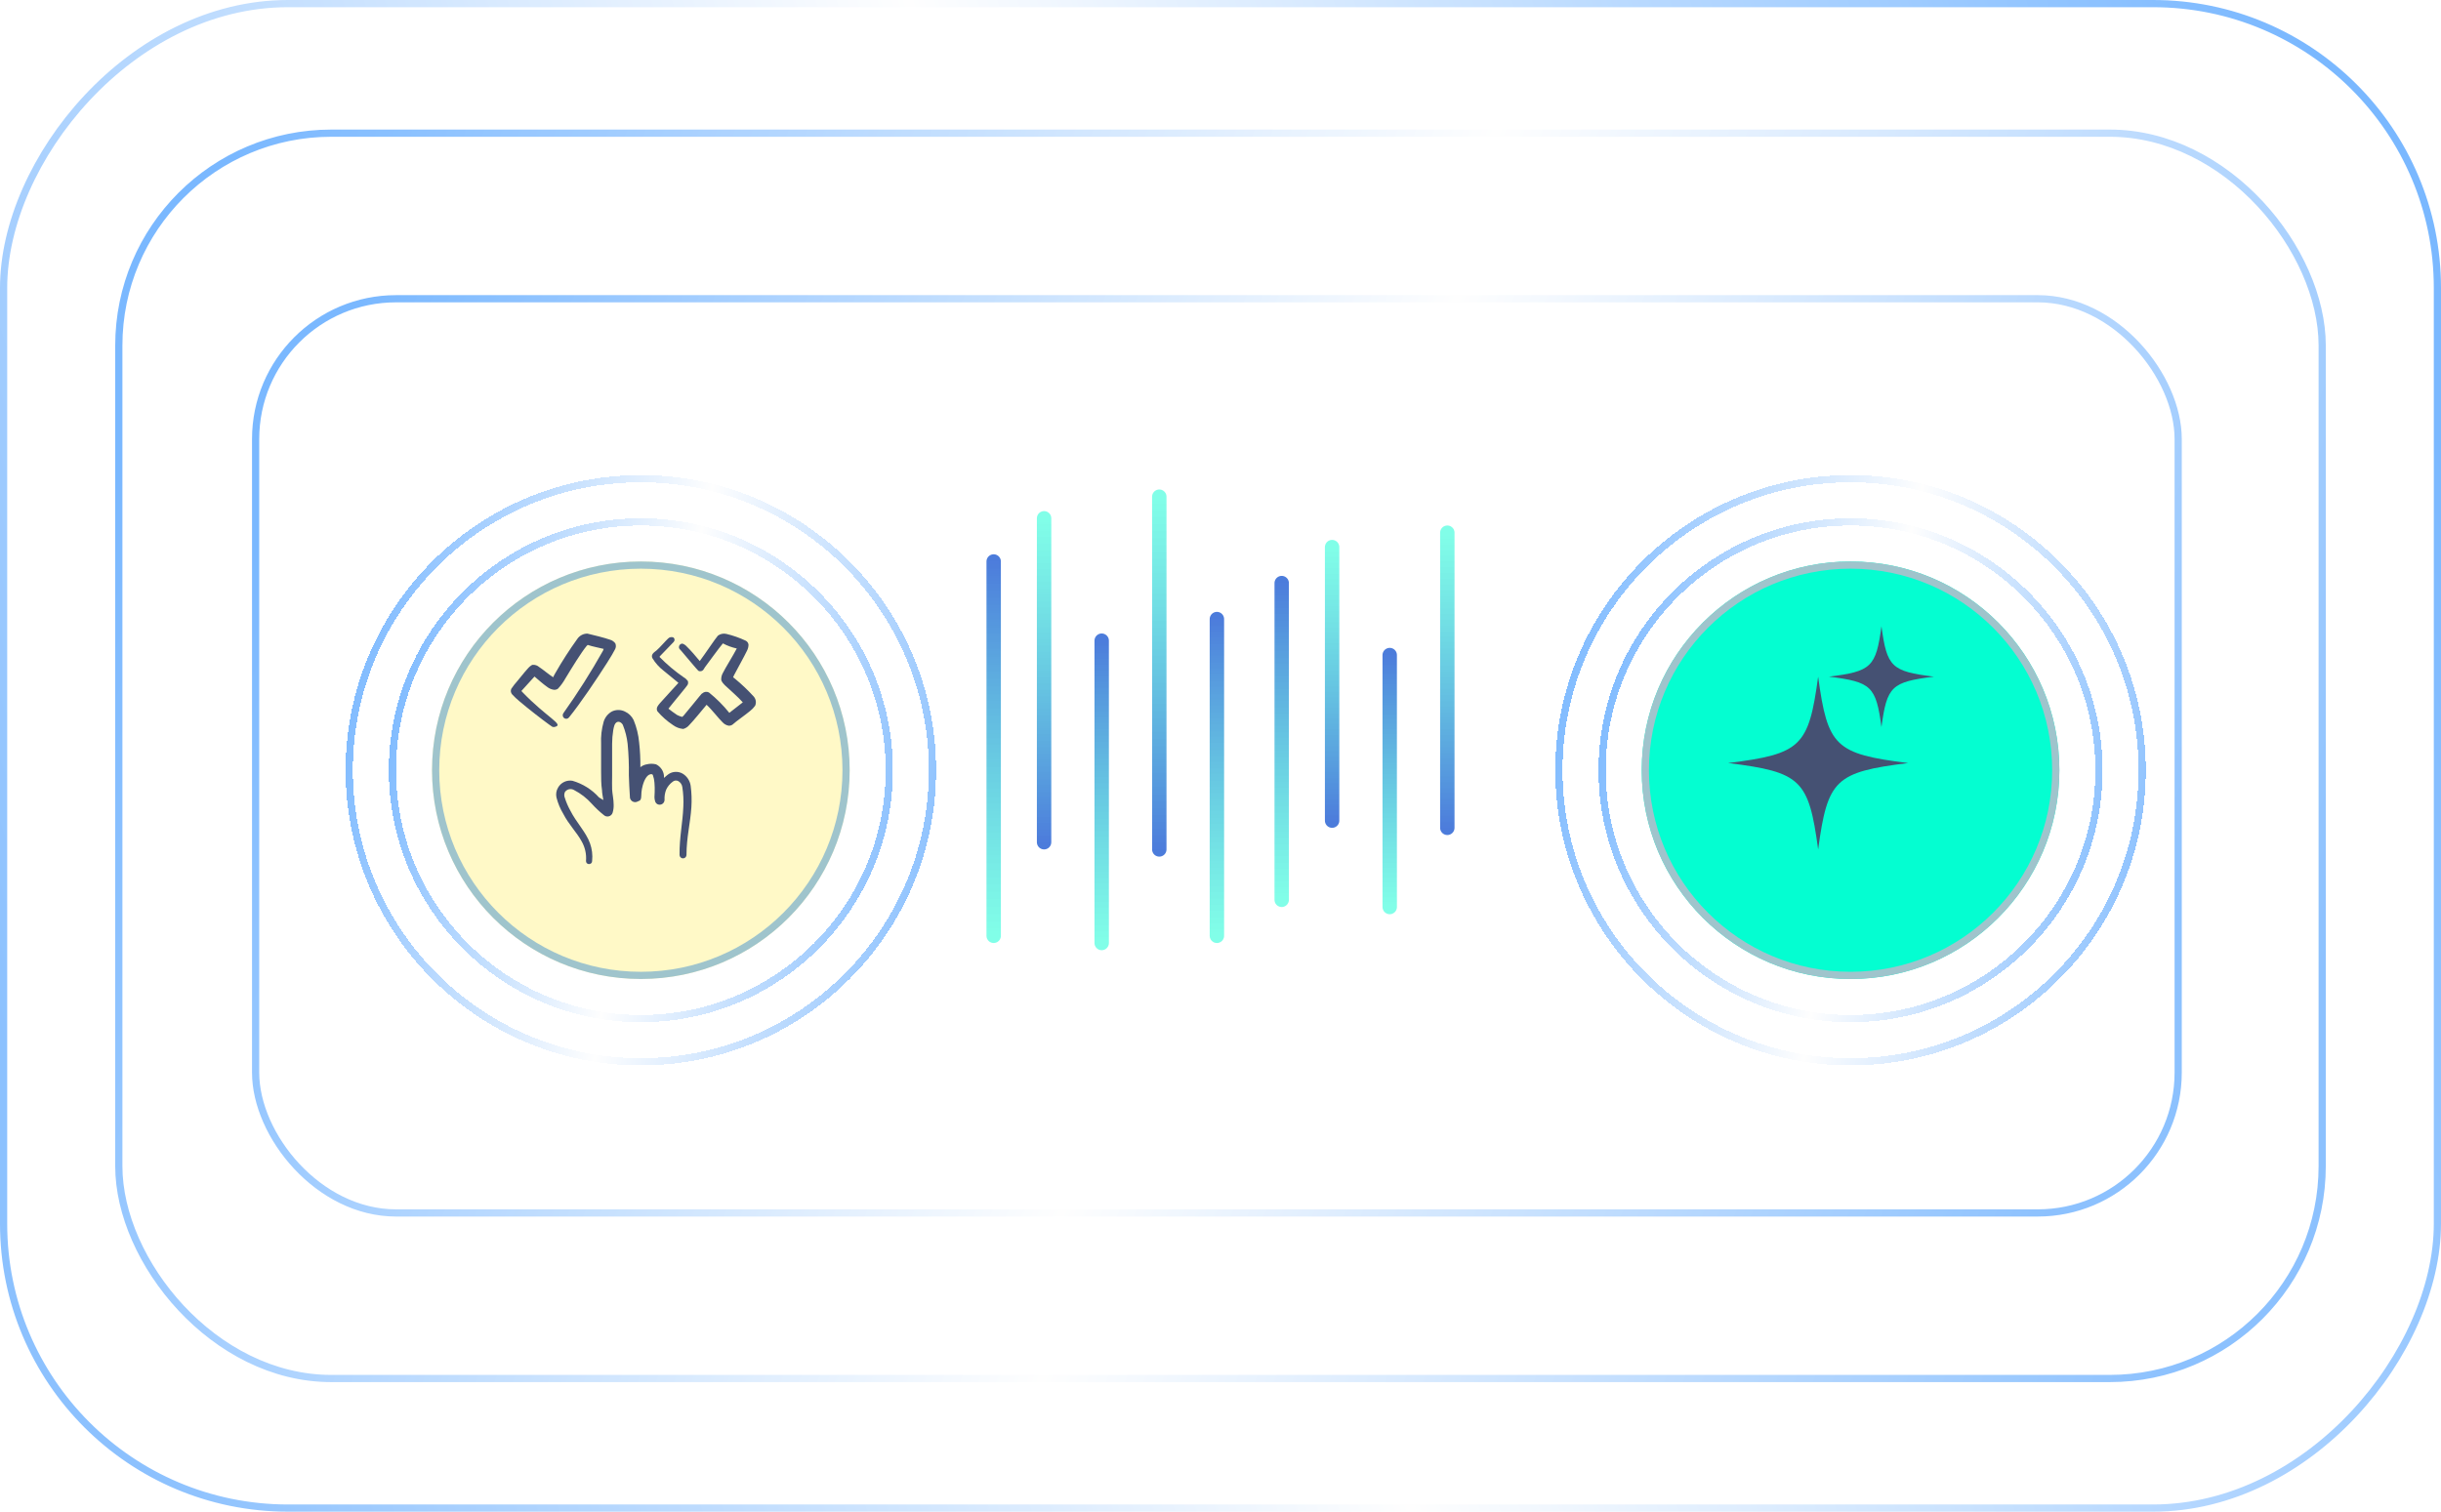 <svg width="339" height="210" viewBox="0 0 339 210" fill="none" xmlns="http://www.w3.org/2000/svg">
<rect x="-0.5" y="0.5" width="338" height="209" rx="39.5" transform="matrix(-1 0 0 1 338 0)" stroke="url(#paint0_linear_396_3438)"/>
<rect x="16.5" y="18.5" width="306" height="173" rx="29.5" stroke="url(#paint1_linear_396_3438)"/>
<rect x="35.5" y="41.5" width="267" height="127" rx="19.5" stroke="url(#paint2_linear_396_3438)"/>
<g filter="url(#filter0_d_396_3438)">
<circle cx="89" cy="103" r="29" fill="#FFF9C7"/>
<circle cx="89" cy="103" r="28.5" stroke="#9FC4CC"/>
</g>
<g filter="url(#filter1_d_396_3438)">
<circle cx="257" cy="103" r="29" fill="#04FED1"/>
<circle cx="257" cy="103" r="28.5" stroke="#9FC4CC"/>
</g>
<g clip-path="url(#clip0_396_3438)">
<path d="M94.828 107.485C94.495 107.287 94.108 107.198 93.722 107.231C93.335 107.264 92.969 107.418 92.674 107.669C92.504 107.797 92.349 107.938 92.207 108.066C92.214 107.953 92.214 107.839 92.207 107.726C92.169 107.398 92.05 107.084 91.859 106.814C91.668 106.545 91.413 106.327 91.116 106.182C90.689 106.073 90.24 106.073 89.813 106.182C89.49 106.235 89.188 106.372 88.934 106.578C88.948 105.438 88.891 104.298 88.764 103.164C88.669 102.088 88.411 101.033 87.999 100.033C87.746 99.506 87.314 99.085 86.781 98.843C86.499 98.704 86.189 98.631 85.874 98.631C85.56 98.631 85.25 98.704 84.968 98.843C84.422 99.152 84.016 99.66 83.835 100.26C83.549 101.263 83.429 102.307 83.48 103.348V107.202C83.48 108.066 83.48 108.944 83.608 109.794C83.608 110.177 83.721 110.658 83.792 111.14C83.495 110.956 83.225 110.814 83.183 110.772C82.195 109.673 80.919 108.874 79.499 108.463C79.109 108.397 78.708 108.452 78.351 108.622C77.994 108.792 77.697 109.068 77.502 109.412C77.261 109.816 77.18 110.296 77.275 110.758C77.475 111.566 77.795 112.339 78.225 113.053C79.004 114.568 80.08 115.603 80.76 116.849C81.242 117.676 81.46 118.63 81.384 119.583C81.378 119.639 81.383 119.694 81.399 119.747C81.416 119.8 81.442 119.849 81.478 119.892C81.514 119.934 81.558 119.969 81.607 119.994C81.657 120.019 81.711 120.033 81.766 120.037C81.828 120.043 81.89 120.036 81.949 120.016C82.008 119.995 82.061 119.962 82.106 119.919C82.15 119.876 82.185 119.823 82.207 119.765C82.229 119.707 82.238 119.645 82.234 119.583C82.318 118.759 82.217 117.926 81.936 117.147C81.355 115.546 80.066 114.313 79.188 112.571C78.886 112.025 78.639 111.451 78.451 110.857C78.394 110.727 78.365 110.587 78.365 110.446C78.365 110.304 78.394 110.165 78.451 110.035C78.587 109.834 78.795 109.692 79.032 109.639C79.269 109.587 79.518 109.627 79.726 109.752C80.657 110.234 81.492 110.882 82.191 111.664C82.701 112.227 83.256 112.748 83.849 113.223C83.942 113.31 84.055 113.372 84.179 113.404C84.302 113.435 84.432 113.435 84.555 113.402C84.679 113.369 84.792 113.306 84.884 113.217C84.976 113.129 85.044 113.019 85.081 112.897C85.19 112.534 85.238 112.156 85.223 111.778C85.223 111.055 85.039 110.248 85.01 109.681C84.982 109.114 85.01 108.42 85.01 107.797V103.32C85.011 102.689 85.064 102.059 85.166 101.436C85.251 100.968 85.336 100.501 85.676 100.317C85.743 100.285 85.815 100.269 85.889 100.269C85.962 100.269 86.035 100.285 86.101 100.317C86.272 100.398 86.411 100.532 86.498 100.699C86.84 101.543 87.064 102.43 87.164 103.334C87.302 104.78 87.359 106.232 87.334 107.683C87.334 108.264 87.433 109.936 87.475 110.63C87.463 110.766 87.489 110.903 87.55 111.025C87.611 111.148 87.705 111.25 87.821 111.323C87.937 111.395 88.071 111.433 88.207 111.433C88.344 111.433 88.478 111.396 88.594 111.324C89.331 111.112 88.85 110.588 89.26 109.114C89.784 107.244 90.677 107.457 90.677 107.698C90.795 108.031 90.867 108.379 90.889 108.732C90.975 109.638 90.889 110.573 90.889 110.758C90.897 110.955 90.93 111.15 90.989 111.338C91.046 111.502 91.162 111.639 91.314 111.721C91.418 111.771 91.532 111.795 91.647 111.789C91.762 111.783 91.874 111.747 91.972 111.687C92.069 111.626 92.15 111.541 92.206 111.44C92.262 111.34 92.292 111.227 92.292 111.112C92.262 110.629 92.34 110.145 92.519 109.695C92.719 109.262 93.026 108.887 93.411 108.604C93.515 108.509 93.645 108.449 93.785 108.431C93.924 108.413 94.066 108.439 94.19 108.505C94.342 108.589 94.472 108.707 94.57 108.849C94.669 108.992 94.733 109.155 94.757 109.327C94.901 110.235 94.948 111.157 94.899 112.075C94.814 114.285 94.346 116.325 94.374 118.762C94.374 118.889 94.425 119.012 94.516 119.102C94.606 119.193 94.728 119.243 94.856 119.243C94.984 119.243 95.106 119.193 95.197 119.102C95.287 119.012 95.338 118.889 95.338 118.762C95.338 116.339 95.876 114.328 96.018 112.132C96.082 111.139 96.049 110.143 95.919 109.157C95.869 108.816 95.745 108.49 95.557 108.201C95.369 107.912 95.12 107.668 94.828 107.485Z" fill="#455173"/>
<path d="M72.487 96.081L72.416 95.982L74.23 93.984C74.726 94.409 75.434 95.032 75.958 95.401C76.238 95.63 76.577 95.778 76.936 95.826C77.126 95.837 77.314 95.788 77.474 95.684C77.876 95.257 78.223 94.781 78.508 94.267C79.372 92.851 80.676 90.698 81.469 89.734C81.514 89.68 81.566 89.632 81.625 89.593C82.333 89.833 83.183 89.975 83.835 90.145L83.75 90.386C82.071 93.37 80.236 96.264 78.253 99.056C78.173 99.159 78.136 99.29 78.152 99.421C78.168 99.551 78.235 99.669 78.338 99.75C78.388 99.79 78.446 99.819 78.507 99.836C78.569 99.853 78.633 99.858 78.696 99.85C78.759 99.842 78.82 99.821 78.876 99.79C78.931 99.758 78.979 99.716 79.018 99.665C80.534 97.809 82.9 94.296 84.302 92.086C84.841 91.236 85.237 90.57 85.393 90.244C85.47 90.118 85.517 89.975 85.529 89.828C85.542 89.68 85.519 89.532 85.464 89.394C85.287 89.139 85.026 88.954 84.727 88.87C84.019 88.615 82.333 88.19 81.582 88.02C81.302 88.016 81.026 88.083 80.778 88.215C80.531 88.346 80.32 88.537 80.166 88.771C79.078 90.28 78.071 91.845 77.148 93.46C77.026 93.66 76.917 93.869 76.822 94.083C76.213 93.701 75.321 92.936 74.882 92.667C74.759 92.556 74.616 92.472 74.46 92.418C74.304 92.364 74.139 92.343 73.975 92.355C73.851 92.385 73.738 92.448 73.649 92.539C73.422 92.667 72.501 93.8 71.836 94.622C71.532 94.961 71.253 95.32 71 95.698C70.946 95.825 70.93 95.964 70.952 96.099C70.975 96.235 71.035 96.361 71.127 96.463C71.446 96.806 71.787 97.128 72.147 97.427C73.366 98.461 75.335 99.991 76.242 100.643L76.709 100.968C76.837 101.017 76.978 101.017 77.106 100.968C78.338 100.628 76.015 99.75 72.487 96.081Z" fill="#455173"/>
<path d="M104.688 96.775C103.875 95.882 102.999 95.049 102.067 94.282C101.977 94.222 101.892 94.156 101.812 94.083L101.954 93.772C102.478 92.766 103.37 91.179 103.753 90.372C103.88 90.121 103.947 89.845 103.951 89.564C103.939 89.444 103.896 89.328 103.827 89.229C103.757 89.13 103.663 89.05 103.554 88.998C102.696 88.595 101.799 88.281 100.877 88.062C100.675 88.014 100.465 88.011 100.262 88.052C100.059 88.094 99.868 88.18 99.701 88.303C99.333 88.714 97.916 90.853 97.179 91.831C96.712 91.25 95.834 90.244 95.394 89.833C95.229 89.638 95.013 89.491 94.771 89.408C94.643 89.408 94.521 89.459 94.43 89.549C94.34 89.64 94.289 89.762 94.289 89.89C94.289 89.962 94.305 90.032 94.337 90.096C94.369 90.16 94.416 90.216 94.474 90.258C94.474 90.258 94.573 90.372 94.672 90.485C95.309 91.236 96.924 93.162 96.995 93.191C97.108 93.249 97.237 93.266 97.36 93.24C97.484 93.215 97.595 93.147 97.675 93.049L97.916 92.667C98.525 91.859 99.871 89.989 100.395 89.38C101.002 89.703 101.65 89.941 102.322 90.088C101.812 91.08 100.764 92.723 100.367 93.531C100.206 93.83 100.137 94.17 100.169 94.508C100.284 94.76 100.448 94.986 100.65 95.174C101.231 95.727 102.534 96.846 103.158 97.568L101.288 99.028C100.448 97.984 99.498 97.034 98.454 96.194C98.306 96.118 98.139 96.089 97.974 96.112C97.809 96.135 97.655 96.208 97.534 96.322C97.463 96.322 97.335 96.52 97.151 96.718C96.627 97.342 95.607 98.631 94.941 99.41C94.882 99.479 94.816 99.54 94.743 99.594C94.497 99.531 94.26 99.441 94.034 99.325C93.581 99.028 93.114 98.673 92.83 98.447C93.609 97.441 95.437 95.316 95.522 95.075C95.577 94.919 95.577 94.749 95.522 94.593C95.366 94.385 95.168 94.211 94.941 94.083C93.734 93.249 92.609 92.3 91.584 91.25L91.725 91.08L93.553 89.182C93.594 89.142 93.626 89.095 93.648 89.042C93.67 88.99 93.681 88.934 93.681 88.877C93.681 88.82 93.67 88.764 93.648 88.712C93.626 88.659 93.594 88.612 93.553 88.573C93.425 88.507 93.28 88.486 93.139 88.511C92.998 88.537 92.87 88.608 92.774 88.714C92.405 89.054 91.64 89.961 91.159 90.372C91.045 90.471 90.705 90.683 90.606 90.896C90.561 90.978 90.538 91.071 90.538 91.165C90.538 91.259 90.561 91.352 90.606 91.434C91.014 92.106 91.542 92.697 92.164 93.177C92.929 93.828 93.779 94.466 94.219 94.862C93.666 95.5 92.249 96.987 91.64 97.696C91.51 97.839 91.396 97.996 91.3 98.163C91.246 98.263 91.217 98.375 91.217 98.489C91.217 98.603 91.246 98.715 91.3 98.815C91.931 99.55 92.66 100.193 93.468 100.728C93.882 101.032 94.372 101.218 94.884 101.266C95.205 101.179 95.492 100.996 95.706 100.742C96.287 100.147 97.449 98.73 98.129 97.908C98.851 98.56 99.814 99.835 100.353 100.345C100.574 100.587 100.867 100.751 101.189 100.813C101.312 100.822 101.435 100.804 101.55 100.76C101.665 100.715 101.769 100.646 101.854 100.558C102.18 100.246 103.427 99.382 104.164 98.772C104.434 98.563 104.673 98.314 104.872 98.036C104.962 97.829 104.993 97.602 104.96 97.379C104.928 97.156 104.833 96.947 104.688 96.775Z" fill="#455173"/>
</g>
<g filter="url(#filter2_d_396_3438)">
<circle cx="89" cy="103" r="34.5" stroke="url(#paint3_linear_396_3438)" shape-rendering="crispEdges"/>
</g>
<g filter="url(#filter3_d_396_3438)">
<circle cx="257" cy="103" r="34.5" stroke="url(#paint4_linear_396_3438)" shape-rendering="crispEdges"/>
</g>
<g filter="url(#filter4_d_396_3438)">
<circle cx="89" cy="103" r="40.5" stroke="url(#paint5_linear_396_3438)" shape-rendering="crispEdges"/>
</g>
<g filter="url(#filter5_d_396_3438)">
<circle cx="257" cy="103" r="40.5" stroke="url(#paint6_linear_396_3438)" shape-rendering="crispEdges"/>
</g>
<path d="M138 130L138 78" stroke="url(#paint7_linear_396_3438)" stroke-width="2" stroke-linecap="round"/>
<path d="M178 125L178 81" stroke="url(#paint8_linear_396_3438)" stroke-width="2" stroke-linecap="round"/>
<path d="M161 69L161 118" stroke="url(#paint9_linear_396_3438)" stroke-width="2" stroke-linecap="round"/>
<path d="M201 74L201 115" stroke="url(#paint10_linear_396_3438)" stroke-width="2" stroke-linecap="round"/>
<path d="M145 72L145 117" stroke="url(#paint11_linear_396_3438)" stroke-width="2" stroke-linecap="round"/>
<path d="M185 76L185 114" stroke="url(#paint12_linear_396_3438)" stroke-width="2" stroke-linecap="round"/>
<path d="M153 131L153 89" stroke="url(#paint13_linear_396_3438)" stroke-width="2" stroke-linecap="round"/>
<path d="M193 126L193 91" stroke="url(#paint14_linear_396_3438)" stroke-width="2" stroke-linecap="round"/>
<path d="M169 130L169 86" stroke="url(#paint15_linear_396_3438)" stroke-width="2" stroke-linecap="round"/>
<path d="M252.5 94C251.186 103.715 250.119 104.738 240 106C250.119 107.262 251.186 108.285 252.5 118C253.814 108.285 254.881 107.262 265 106C254.881 104.738 253.814 103.715 252.5 94Z" fill="#455173"/>
<path d="M261.292 87C260.525 92.667 259.903 93.264 254 94C259.903 94.736 260.525 95.333 261.292 101C262.058 95.333 262.68 94.736 268.583 94C262.68 93.264 262.058 92.667 261.292 87Z" fill="#455173"/>
<defs>
<filter id="filter0_d_396_3438" x="46" y="64" width="86" height="86" filterUnits="userSpaceOnUse" color-interpolation-filters="sRGB">
<feFlood flood-opacity="0" result="BackgroundImageFix"/>
<feColorMatrix in="SourceAlpha" type="matrix" values="0 0 0 0 0 0 0 0 0 0 0 0 0 0 0 0 0 0 127 0" result="hardAlpha"/>
<feOffset dy="4"/>
<feGaussianBlur stdDeviation="7"/>
<feComposite in2="hardAlpha" operator="out"/>
<feColorMatrix type="matrix" values="0 0 0 0 0.282 0 0 0 0 0.047 0 0 0 0 0.659 0 0 0 0.15 0"/>
<feBlend mode="normal" in2="BackgroundImageFix" result="effect1_dropShadow_396_3438"/>
<feBlend mode="normal" in="SourceGraphic" in2="effect1_dropShadow_396_3438" result="shape"/>
</filter>
<filter id="filter1_d_396_3438" x="214" y="64" width="86" height="86" filterUnits="userSpaceOnUse" color-interpolation-filters="sRGB">
<feFlood flood-opacity="0" result="BackgroundImageFix"/>
<feColorMatrix in="SourceAlpha" type="matrix" values="0 0 0 0 0 0 0 0 0 0 0 0 0 0 0 0 0 0 127 0" result="hardAlpha"/>
<feOffset dy="4"/>
<feGaussianBlur stdDeviation="7"/>
<feComposite in2="hardAlpha" operator="out"/>
<feColorMatrix type="matrix" values="0 0 0 0 0.282 0 0 0 0 0.047 0 0 0 0 0.659 0 0 0 0.15 0"/>
<feBlend mode="normal" in2="BackgroundImageFix" result="effect1_dropShadow_396_3438"/>
<feBlend mode="normal" in="SourceGraphic" in2="effect1_dropShadow_396_3438" result="shape"/>
</filter>
<filter id="filter2_d_396_3438" x="40" y="58" width="98" height="98" filterUnits="userSpaceOnUse" color-interpolation-filters="sRGB">
<feFlood flood-opacity="0" result="BackgroundImageFix"/>
<feColorMatrix in="SourceAlpha" type="matrix" values="0 0 0 0 0 0 0 0 0 0 0 0 0 0 0 0 0 0 127 0" result="hardAlpha"/>
<feOffset dy="4"/>
<feGaussianBlur stdDeviation="7"/>
<feComposite in2="hardAlpha" operator="out"/>
<feColorMatrix type="matrix" values="0 0 0 0 0 0 0 0 0 0 0 0 0 0 0 0 0 0 0.15 0"/>
<feBlend mode="normal" in2="BackgroundImageFix" result="effect1_dropShadow_396_3438"/>
<feBlend mode="normal" in="SourceGraphic" in2="effect1_dropShadow_396_3438" result="shape"/>
</filter>
<filter id="filter3_d_396_3438" x="208" y="58" width="98" height="98" filterUnits="userSpaceOnUse" color-interpolation-filters="sRGB">
<feFlood flood-opacity="0" result="BackgroundImageFix"/>
<feColorMatrix in="SourceAlpha" type="matrix" values="0 0 0 0 0 0 0 0 0 0 0 0 0 0 0 0 0 0 127 0" result="hardAlpha"/>
<feOffset dy="4"/>
<feGaussianBlur stdDeviation="7"/>
<feComposite in2="hardAlpha" operator="out"/>
<feColorMatrix type="matrix" values="0 0 0 0 0 0 0 0 0 0 0 0 0 0 0 0 0 0 0.15 0"/>
<feBlend mode="normal" in2="BackgroundImageFix" result="effect1_dropShadow_396_3438"/>
<feBlend mode="normal" in="SourceGraphic" in2="effect1_dropShadow_396_3438" result="shape"/>
</filter>
<filter id="filter4_d_396_3438" x="34" y="52" width="110" height="110" filterUnits="userSpaceOnUse" color-interpolation-filters="sRGB">
<feFlood flood-opacity="0" result="BackgroundImageFix"/>
<feColorMatrix in="SourceAlpha" type="matrix" values="0 0 0 0 0 0 0 0 0 0 0 0 0 0 0 0 0 0 127 0" result="hardAlpha"/>
<feOffset dy="4"/>
<feGaussianBlur stdDeviation="7"/>
<feComposite in2="hardAlpha" operator="out"/>
<feColorMatrix type="matrix" values="0 0 0 0 0 0 0 0 0 0 0 0 0 0 0 0 0 0 0.15 0"/>
<feBlend mode="normal" in2="BackgroundImageFix" result="effect1_dropShadow_396_3438"/>
<feBlend mode="normal" in="SourceGraphic" in2="effect1_dropShadow_396_3438" result="shape"/>
</filter>
<filter id="filter5_d_396_3438" x="202" y="52" width="110" height="110" filterUnits="userSpaceOnUse" color-interpolation-filters="sRGB">
<feFlood flood-opacity="0" result="BackgroundImageFix"/>
<feColorMatrix in="SourceAlpha" type="matrix" values="0 0 0 0 0 0 0 0 0 0 0 0 0 0 0 0 0 0 127 0" result="hardAlpha"/>
<feOffset dy="4"/>
<feGaussianBlur stdDeviation="7"/>
<feComposite in2="hardAlpha" operator="out"/>
<feColorMatrix type="matrix" values="0 0 0 0 0 0 0 0 0 0 0 0 0 0 0 0 0 0 0.15 0"/>
<feBlend mode="normal" in2="BackgroundImageFix" result="effect1_dropShadow_396_3438"/>
<feBlend mode="normal" in="SourceGraphic" in2="effect1_dropShadow_396_3438" result="shape"/>
</filter>
<linearGradient id="paint0_linear_396_3438" x1="19.5" y1="1.45712e-05" x2="349.353" y2="109.85" gradientUnits="userSpaceOnUse">
<stop stop-color="#7AB8FF"/>
<stop offset="0.525" stop-color="#FEFEFE"/>
<stop offset="1" stop-color="#8CC1FE"/>
</linearGradient>
<linearGradient id="paint1_linear_396_3438" x1="33.659" y1="18" x2="326.683" y2="124.658" gradientUnits="userSpaceOnUse">
<stop stop-color="#7AB8FF"/>
<stop offset="0.525" stop-color="#FEFEFE"/>
<stop offset="1" stop-color="#8CC1FE"/>
</linearGradient>
<linearGradient id="paint2_linear_396_3438" x1="50.416" y1="41" x2="294.556" y2="146.454" gradientUnits="userSpaceOnUse">
<stop stop-color="#7AB8FF"/>
<stop offset="0.525" stop-color="#FEFEFE"/>
<stop offset="1" stop-color="#8CC1FE"/>
</linearGradient>
<linearGradient id="paint3_linear_396_3438" x1="58.026" y1="68" x2="130.603" y2="82.973" gradientUnits="userSpaceOnUse">
<stop stop-color="#7AB8FF"/>
<stop offset="0.525" stop-color="#FEFEFE"/>
<stop offset="1" stop-color="#8CC1FE"/>
</linearGradient>
<linearGradient id="paint4_linear_396_3438" x1="226.027" y1="68" x2="298.603" y2="82.973" gradientUnits="userSpaceOnUse">
<stop stop-color="#7AB8FF"/>
<stop offset="0.525" stop-color="#FEFEFE"/>
<stop offset="1" stop-color="#8CC1FE"/>
</linearGradient>
<linearGradient id="paint5_linear_396_3438" x1="52.717" y1="62" x2="137.735" y2="79.539" gradientUnits="userSpaceOnUse">
<stop stop-color="#7AB8FF"/>
<stop offset="0.525" stop-color="#FEFEFE"/>
<stop offset="1" stop-color="#8CC1FE"/>
</linearGradient>
<linearGradient id="paint6_linear_396_3438" x1="220.717" y1="62" x2="305.735" y2="79.539" gradientUnits="userSpaceOnUse">
<stop stop-color="#7AB8FF"/>
<stop offset="0.525" stop-color="#FEFEFE"/>
<stop offset="1" stop-color="#8CC1FE"/>
</linearGradient>
<linearGradient id="paint7_linear_396_3438" x1="138.5" y1="130" x2="138.5" y2="78" gradientUnits="userSpaceOnUse">
<stop stop-color="#04FED1" stop-opacity="0.5"/>
<stop offset="1" stop-color="#0044CC" stop-opacity="0.7"/>
</linearGradient>
<linearGradient id="paint8_linear_396_3438" x1="178.5" y1="125" x2="178.5" y2="81" gradientUnits="userSpaceOnUse">
<stop stop-color="#04FED1" stop-opacity="0.5"/>
<stop offset="1" stop-color="#0044CC" stop-opacity="0.7"/>
</linearGradient>
<linearGradient id="paint9_linear_396_3438" x1="161.5" y1="69" x2="161.5" y2="118" gradientUnits="userSpaceOnUse">
<stop stop-color="#04FED1" stop-opacity="0.5"/>
<stop offset="1" stop-color="#0044CC" stop-opacity="0.7"/>
</linearGradient>
<linearGradient id="paint10_linear_396_3438" x1="201.5" y1="74" x2="201.5" y2="115" gradientUnits="userSpaceOnUse">
<stop stop-color="#04FED1" stop-opacity="0.5"/>
<stop offset="1" stop-color="#0044CC" stop-opacity="0.7"/>
</linearGradient>
<linearGradient id="paint11_linear_396_3438" x1="145.5" y1="72" x2="145.5" y2="117" gradientUnits="userSpaceOnUse">
<stop stop-color="#04FED1" stop-opacity="0.5"/>
<stop offset="1" stop-color="#0044CC" stop-opacity="0.7"/>
</linearGradient>
<linearGradient id="paint12_linear_396_3438" x1="185.5" y1="76" x2="185.5" y2="114" gradientUnits="userSpaceOnUse">
<stop stop-color="#04FED1" stop-opacity="0.5"/>
<stop offset="1" stop-color="#0044CC" stop-opacity="0.7"/>
</linearGradient>
<linearGradient id="paint13_linear_396_3438" x1="153.5" y1="131" x2="153.5" y2="89" gradientUnits="userSpaceOnUse">
<stop stop-color="#04FED1" stop-opacity="0.5"/>
<stop offset="1" stop-color="#0044CC" stop-opacity="0.7"/>
</linearGradient>
<linearGradient id="paint14_linear_396_3438" x1="193.5" y1="126" x2="193.5" y2="91" gradientUnits="userSpaceOnUse">
<stop stop-color="#04FED1" stop-opacity="0.5"/>
<stop offset="1" stop-color="#0044CC" stop-opacity="0.7"/>
</linearGradient>
<linearGradient id="paint15_linear_396_3438" x1="169.5" y1="130" x2="169.5" y2="86" gradientUnits="userSpaceOnUse">
<stop stop-color="#04FED1" stop-opacity="0.5"/>
<stop offset="1" stop-color="#0044CC" stop-opacity="0.7"/>
</linearGradient>
<clipPath id="clip0_396_3438">
<rect width="34" height="34" fill="white" transform="translate(71 87)"/>
</clipPath>
</defs>
</svg>
